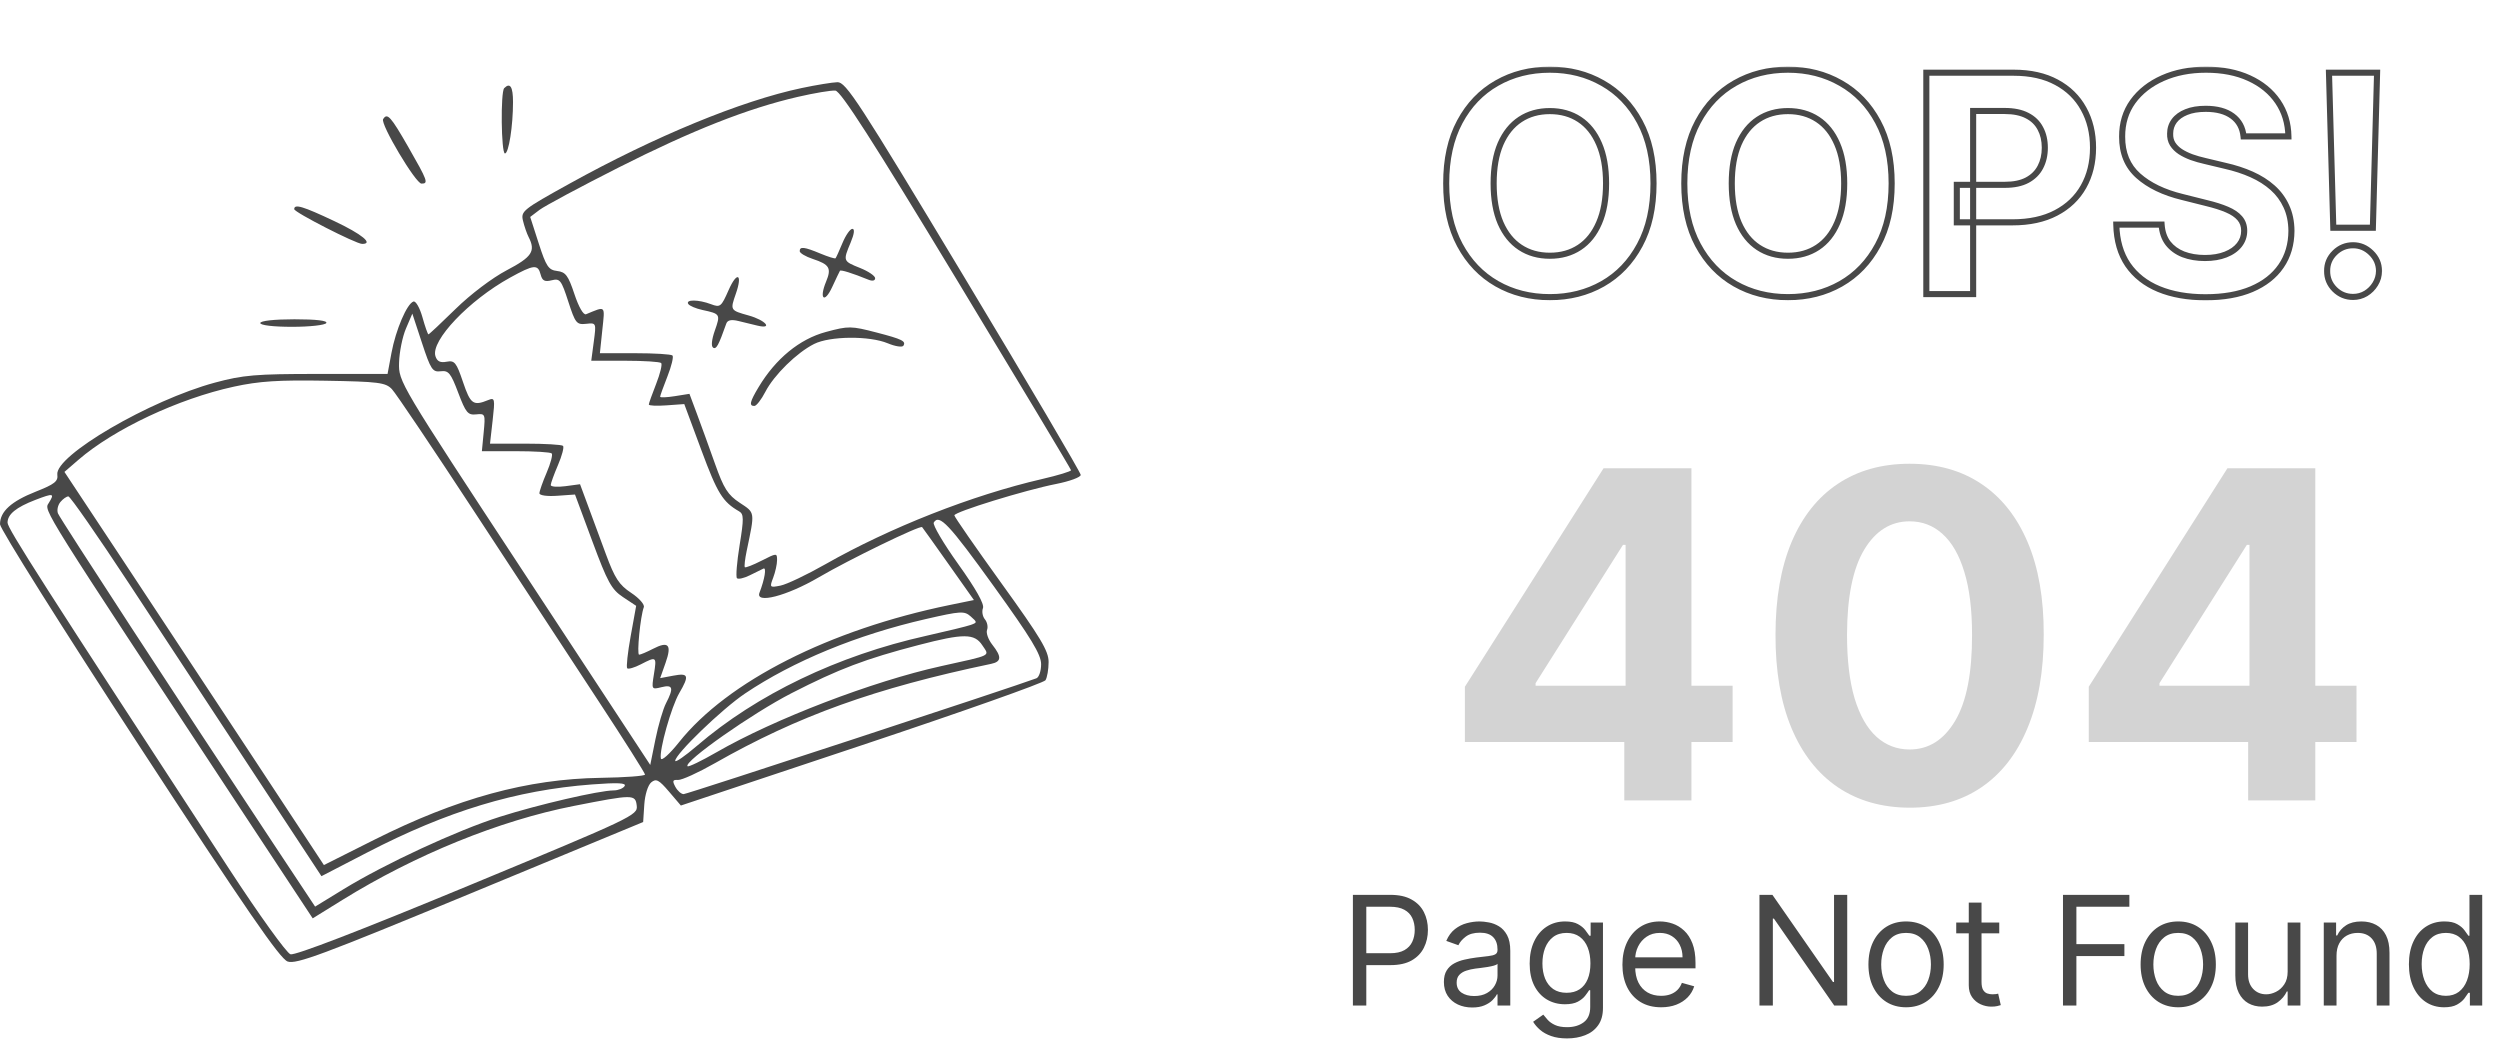 <svg width="680" height="284" viewBox="0 0 680 284" fill="none" xmlns="http://www.w3.org/2000/svg">
<path fill-rule="evenodd" clip-rule="evenodd" d="M218.031 23.952C201.585 27.426 178.238 37.045 154.907 49.957C142.219 56.979 141.633 57.445 142.253 60.039C142.61 61.534 143.299 63.534 143.786 64.483C145.754 68.326 144.715 69.9 137.816 73.52C133.889 75.581 127.978 80.052 123.924 84.027C120.042 87.832 116.719 90.946 116.537 90.946C116.356 90.946 115.621 88.853 114.905 86.295C114.188 83.737 113.089 81.81 112.463 82.013C110.695 82.583 107.649 89.703 106.476 96.004L105.415 101.709L86.31 101.711C69.608 101.712 66.108 102.008 58.484 104.064C40.725 108.854 14.855 123.962 15.593 129.112C15.85 130.912 14.845 131.705 9.747 133.72C3.038 136.374 0 139.142 0 142.599C0 143.823 16.993 170.869 37.763 202.703C66.936 247.414 76.144 260.797 78.241 261.534C80.563 262.35 87.738 259.68 127.947 243.04L174.938 223.593L175.248 218.853C175.422 216.174 176.241 213.547 177.132 212.807C178.462 211.705 179.212 212.093 181.953 215.303L185.198 219.105L234.37 202.718C261.414 193.705 283.916 185.741 284.373 185.022C284.831 184.301 285.211 182.082 285.221 180.09C285.233 177.076 283.089 173.49 272.411 158.68C265.357 148.896 259.585 140.57 259.585 140.178C259.585 139.238 278.813 133.308 287.288 131.635C290.956 130.91 293.957 129.804 293.957 129.175C293.957 128.548 279.644 104.239 262.15 75.158C233.471 27.479 230.091 22.288 227.778 22.358C226.368 22.4 221.981 23.118 218.031 23.952ZM137.146 23.977C136.127 24.994 136.318 41.744 137.348 41.744C138.371 41.744 139.54 34.286 139.54 27.762C139.54 23.586 138.764 22.359 137.146 23.977ZM217.005 26.349C203.367 29.495 188.252 35.455 168.269 45.561C157.829 50.841 148.146 56.027 146.751 57.085L144.215 59.009L146.532 66.2C148.562 72.493 149.189 73.431 151.555 73.712C153.851 73.984 154.559 74.932 156.242 79.995C157.414 83.519 158.705 85.76 159.4 85.474C164.865 83.229 164.546 82.921 163.831 89.748L163.17 96.071H172.731C177.989 96.071 182.573 96.352 182.916 96.695C183.26 97.038 182.644 99.593 181.548 102.371C180.452 105.149 179.555 107.641 179.555 107.909C179.555 108.176 181.35 108.109 183.543 107.758L187.531 107.121L189.581 112.615C190.709 115.637 192.915 121.728 194.482 126.15C196.87 132.886 197.962 134.606 201.222 136.761C205.43 139.544 205.359 139.038 203.095 149.858C202.626 152.097 202.404 154.09 202.599 154.286C202.795 154.481 204.847 153.677 207.158 152.498C211.283 150.397 211.362 150.394 211.362 152.361C211.362 153.463 210.889 155.608 210.31 157.127C209.292 159.803 209.355 159.87 212.306 159.281C213.981 158.946 219.452 156.343 224.464 153.497C242.14 143.456 264.381 134.707 283.441 130.295C287.813 129.283 291.359 128.203 291.32 127.894C291.28 127.587 277.294 104.271 260.238 76.082C237.344 38.245 228.703 24.781 227.22 24.642C226.116 24.538 221.52 25.306 217.005 26.349ZM104.209 32.41C103.407 33.705 113.072 49.944 114.644 49.944C116.604 49.944 116.338 49.205 111.068 40.006C106.269 31.632 105.332 30.593 104.209 32.41ZM80.03 56.891C80.03 57.749 96.837 66.345 98.514 66.345C101.689 66.345 98.45 63.692 90.948 60.147C82.372 56.094 80.03 55.395 80.03 56.891ZM229.157 66.088C228.28 68.203 227.431 70.075 227.268 70.249C227.106 70.422 225.252 69.846 223.147 68.968C218.745 67.13 217.518 66.987 217.518 68.315C217.518 68.835 219.128 69.792 221.095 70.44C225.631 71.935 226.217 72.938 224.696 76.605C222.748 81.303 224.214 82.678 226.326 78.133C227.373 75.877 228.337 73.863 228.465 73.657C228.68 73.313 231.791 74.285 236.243 76.088C237.314 76.521 238.039 76.353 238.039 75.671C238.039 75.043 236.192 73.79 233.935 72.888C229.281 71.027 229.272 71.005 231.383 65.957C232.361 63.62 232.531 62.245 231.844 62.245C231.243 62.245 230.035 63.975 229.157 66.088ZM138.75 75.51C127.575 81.665 117.104 92.681 118.438 96.879C118.888 98.298 119.746 98.723 121.489 98.389C123.653 97.976 124.132 98.573 125.938 103.917C127.966 109.924 128.732 110.475 132.766 108.829C134.596 108.083 134.669 108.417 133.997 114.353L133.282 120.672H142.909C148.204 120.672 152.81 120.944 153.143 121.279C153.478 121.612 152.862 123.957 151.775 126.489C150.689 129.021 149.8 131.472 149.8 131.935C149.8 132.398 151.594 132.537 153.786 132.243L157.771 131.709L159.807 137.21C160.926 140.235 163.165 146.296 164.783 150.677C167.227 157.297 168.391 159.085 171.67 161.253C173.863 162.702 175.394 164.444 175.115 165.17C174.188 167.584 173.155 178.074 173.844 178.074C174.22 178.074 175.902 177.364 177.584 176.494C181.84 174.296 182.788 175.329 181.045 180.263L179.566 184.451L183.151 183.778C187.299 183.001 187.549 183.74 184.76 188.522C182.598 192.229 179.259 204.106 179.756 206.316C179.929 207.081 182.13 205.107 184.685 201.899C197.884 185.32 225.63 171.26 258.398 164.544L264.905 163.211L258.024 153.473C254.238 148.117 250.995 143.575 250.818 143.379C250.294 142.803 230.989 152.179 222.648 157.063C214.043 162.101 205.38 164.344 206.579 161.223C208.004 157.515 208.541 154.246 207.659 154.654C207.156 154.887 205.474 155.713 203.919 156.492C202.365 157.27 200.806 157.619 200.455 157.269C200.104 156.919 200.429 152.876 201.175 148.287C202.344 141.091 202.327 139.825 201.046 139.09C196.572 136.521 195.135 134.2 190.82 122.57L186.122 109.909L181.299 110.257C178.647 110.449 176.477 110.351 176.477 110.039C176.477 109.727 177.374 107.199 178.47 104.421C179.566 101.643 180.182 99.088 179.838 98.745C179.495 98.402 175.075 98.121 170.018 98.121H160.822L161.508 92.951C162.194 87.794 162.189 87.78 159.413 88.082C156.835 88.36 156.48 87.916 154.566 82.004C152.675 76.162 152.296 75.677 150.062 76.237C148.158 76.715 147.498 76.372 147.053 74.672C146.309 71.831 145.234 71.939 138.75 75.51ZM198.188 78.891C196.175 83.474 195.901 83.692 193.381 82.735C190.016 81.458 186.429 81.418 187.201 82.666C187.523 83.187 189.282 83.933 191.109 84.325C195.925 85.356 196 85.482 194.432 89.921C193.567 92.371 193.387 94.204 193.976 94.568C194.831 95.096 195.44 93.979 197.551 88.018C197.889 87.062 198.919 86.841 200.854 87.314C202.402 87.691 204.705 88.251 205.975 88.558C210.384 89.626 208.257 87.105 203.667 85.82C198.573 84.396 198.578 84.404 200.168 79.844C202.044 74.469 200.466 73.71 198.188 78.891ZM110.418 89.369C109.463 91.603 108.621 95.775 108.545 98.641C108.408 103.832 108.531 104.039 142.638 155.958L176.868 208.066L178.28 201.087C179.056 197.248 180.353 192.829 181.163 191.267C183.318 187.105 183.038 186.134 179.913 186.917C177.226 187.591 177.201 187.547 177.873 183.349C178.642 178.547 178.571 178.494 174.278 180.712C172.562 181.599 170.909 182.078 170.606 181.776C170.303 181.474 170.727 177.528 171.547 173.006L173.037 164.785L169.45 162.407C166.335 160.342 165.242 158.353 161.132 147.269L156.4 134.51L151.561 134.851C148.793 135.046 146.722 134.753 146.722 134.166C146.722 133.604 147.611 131.071 148.697 128.539C149.784 126.007 150.399 123.662 150.065 123.329C149.731 122.994 145.321 122.722 140.264 122.722H131.071L131.565 117.581C132.044 112.604 131.978 112.449 129.512 112.712C127.262 112.952 126.69 112.261 124.64 106.834C122.613 101.465 122.006 100.721 119.866 100.984C117.647 101.255 117.163 100.525 114.784 93.296L112.154 85.308L110.418 89.369ZM70.796 87.871C70.796 88.473 74.367 88.895 79.457 88.895C84.221 88.895 88.403 88.434 88.751 87.871C89.157 87.216 86.026 86.845 80.091 86.845C74.578 86.845 70.796 87.263 70.796 87.871ZM224.638 90.295C217.48 92.223 210.994 97.541 206.341 105.296C203.95 109.279 203.692 110.421 205.185 110.421C205.737 110.421 207.083 108.692 208.176 106.577C210.546 101.99 216.716 95.933 221.439 93.557C225.747 91.389 236.488 91.296 241.487 93.382C243.516 94.23 245.424 94.521 245.728 94.03C246.49 92.799 245.383 92.254 238.469 90.455C231.476 88.635 230.827 88.627 224.638 90.295ZM63.614 105.172C48.537 108.456 31.002 116.71 21.324 125.075L17.526 128.36L32.618 151.151C40.919 163.687 56.798 187.747 67.906 204.618L88.101 235.296L101.765 228.436C124.337 217.103 143.456 211.872 163.389 211.57C170.016 211.47 175.442 211.069 175.445 210.68C175.448 210.291 169.753 201.296 162.79 190.692C155.826 180.087 140.767 157.112 129.326 139.635C117.884 122.158 107.657 106.954 106.599 105.848C104.872 104.043 103.02 103.808 88.505 103.555C75.773 103.332 70.481 103.677 63.614 105.172ZM9.639 135.966C4.377 137.988 2.052 139.888 2.052 142.168C2.052 143.755 11.516 158.544 62.395 236.464C70.472 248.835 77.947 259.229 79.008 259.566C80.23 259.953 97.879 253.154 127.218 240.993C172.23 222.336 173.493 221.736 173.194 219.161C172.829 216.027 172.287 216.029 156.037 219.223C135.865 223.189 112.982 232.487 93.142 244.781L85.054 249.792L66.312 221.365C10.783 137.134 11.924 138.954 13.258 136.819C14.924 134.155 14.572 134.072 9.639 135.966ZM16.428 136.547C15.731 137.385 15.432 138.778 15.764 139.642C16.331 141.118 49.194 191.498 74.383 229.505L85.71 246.598L93.387 241.894C104.746 234.933 124.292 225.877 135.949 222.171C146.452 218.834 162.905 215.021 166.926 214.992C168.162 214.983 169.499 214.45 169.897 213.807C170.431 212.944 168.095 212.829 160.98 213.369C140.361 214.932 121.678 220.591 99.892 231.871L87.433 238.321L69.143 210.504C59.084 195.204 43.8 171.962 35.179 158.854C26.559 145.747 19.099 135.022 18.6 135.022C18.101 135.022 17.123 135.708 16.428 136.547ZM253.984 142.13C253.619 142.719 256.625 147.824 260.663 153.474C265.446 160.168 267.782 164.324 267.368 165.402C267.018 166.314 267.254 167.686 267.891 168.453C268.528 169.22 268.793 170.516 268.479 171.332C268.165 172.149 268.806 173.958 269.903 175.351C272.501 178.651 272.421 179.975 269.589 180.569C238.025 187.181 217.083 194.714 194.432 207.599C189.918 210.168 185.416 212.215 184.427 212.148C182.958 212.05 182.824 212.391 183.693 214.014C184.279 215.107 185.295 216 185.951 216C186.88 216 276.362 186.62 281.9 184.497C282.606 184.226 283.184 182.503 283.184 180.668C283.184 178.029 280.497 173.601 270.345 159.508C258.089 142.495 255.476 139.719 253.984 142.13ZM251.89 168.366C233.116 172.67 215.78 179.807 202.641 188.641C196.391 192.843 183.659 205.119 183.659 206.943C183.659 207.492 186.315 205.662 189.559 202.877C205.867 188.878 227.882 178.307 251.89 172.949C257.533 171.689 262.995 170.355 264.026 169.984C265.843 169.332 265.843 169.26 264.026 167.662C262.297 166.141 261.35 166.197 251.89 168.366ZM249.838 175.454C235.398 179.215 228.19 181.946 215.338 188.526C204.663 193.993 185.821 207.226 187.014 208.419C187.271 208.674 190.814 206.965 194.887 204.618C210.643 195.543 237.266 185.334 255.994 181.188C270.114 178.062 269.172 178.538 267.198 175.53C265.059 172.268 262.124 172.255 249.838 175.454Z" fill="#484848"/>
<path d="M398.451 201.83V186.789L436.163 127.376H449.13V148.195H441.456L417.682 185.819V186.525H471.272V201.83H398.451ZM441.809 217.709V197.243L442.161 190.583V127.376H460.069V217.709H441.809ZM519.416 219.694C511.83 219.664 505.302 217.797 499.832 214.092C494.392 210.387 490.202 205.021 487.262 197.993C484.35 190.965 482.91 182.511 482.939 172.631C482.939 162.78 484.395 154.385 487.306 147.445C490.246 140.506 494.436 135.228 499.876 131.611C505.346 127.964 511.859 126.141 519.416 126.141C526.973 126.141 533.472 127.964 538.912 131.611C544.381 135.257 548.586 140.55 551.526 147.49C554.467 154.4 555.923 162.78 555.893 172.631C555.893 182.54 554.423 191.009 551.482 198.037C548.571 205.065 544.396 210.431 538.956 214.136C533.516 217.841 527.003 219.694 519.416 219.694ZM519.416 203.859C524.591 203.859 528.723 201.257 531.81 196.052C534.898 190.847 536.427 183.04 536.398 172.631C536.398 165.78 535.692 160.075 534.28 155.517C532.898 150.959 530.928 147.534 528.37 145.24C525.841 142.946 522.856 141.8 519.416 141.8C514.27 141.8 510.153 144.373 507.066 149.518C503.978 154.664 502.42 162.369 502.39 172.631C502.39 179.571 503.081 185.363 504.464 190.009C505.875 194.626 507.86 198.096 510.418 200.419C512.976 202.712 515.976 203.859 519.416 203.859ZM568.144 201.83V186.789L605.856 127.376H618.824V148.195H611.149L587.375 185.819V186.525H640.966V201.83H568.144ZM611.502 217.709V197.243L611.855 190.583V127.376H629.763V217.709H611.502Z" fill="#D3D3D3"/>
<mask id="path-3-outside-1_2525_7067" maskUnits="userSpaceOnUse" x="392.184" y="18" width="256" height="64" fill="black">
<rect fill="white" x="392.184" y="18" width="256" height="64"/>
<path d="M449.758 49.889C449.758 56.456 448.513 62.043 446.024 66.65C443.554 71.257 440.182 74.776 435.908 77.207C431.654 79.618 426.871 80.823 421.559 80.823C416.207 80.823 411.404 79.608 407.15 77.177C402.896 74.746 399.534 71.228 397.064 66.621C394.594 62.014 393.359 56.437 393.359 49.889C393.359 43.322 394.594 37.735 397.064 33.128C399.534 28.521 402.896 25.012 407.15 22.601C411.404 20.17 416.207 18.955 421.559 18.955C426.871 18.955 431.654 20.17 435.908 22.601C440.182 25.012 443.554 28.521 446.024 33.128C448.513 37.735 449.758 43.322 449.758 49.889ZM436.849 49.889C436.849 45.635 436.212 42.048 434.938 39.127C433.683 36.206 431.909 33.991 429.616 32.481C427.322 30.972 424.636 30.217 421.559 30.217C418.481 30.217 415.795 30.972 413.502 32.481C411.208 33.991 409.424 36.206 408.15 39.127C406.895 42.048 406.268 45.635 406.268 49.889C406.268 54.143 406.895 57.73 408.15 60.651C409.424 63.572 411.208 65.787 413.502 67.297C415.795 68.806 418.481 69.561 421.559 69.561C424.636 69.561 427.322 68.806 429.616 67.297C431.909 65.787 433.683 63.572 434.938 60.651C436.212 57.73 436.849 54.143 436.849 49.889ZM514.53 49.889C514.53 56.456 513.286 62.043 510.796 66.65C508.326 71.257 504.954 74.776 500.681 77.207C496.427 79.618 491.643 80.823 486.331 80.823C480.979 80.823 476.176 79.608 471.922 77.177C467.668 74.746 464.306 71.228 461.836 66.621C459.366 62.014 458.131 56.437 458.131 49.889C458.131 43.322 459.366 37.735 461.836 33.128C464.306 28.521 467.668 25.012 471.922 22.601C476.176 20.17 480.979 18.955 486.331 18.955C491.643 18.955 496.427 20.17 500.681 22.601C504.954 25.012 508.326 28.521 510.796 33.128C513.286 37.735 514.53 43.322 514.53 49.889ZM501.622 49.889C501.622 45.635 500.984 42.048 499.71 39.127C498.456 36.206 496.681 33.991 494.388 32.481C492.094 30.972 489.409 30.217 486.331 30.217C483.253 30.217 480.567 30.972 478.274 32.481C475.98 33.991 474.196 36.206 472.922 39.127C471.667 42.048 471.04 45.635 471.04 49.889C471.04 54.143 471.667 57.73 472.922 60.651C474.196 63.572 475.98 65.787 478.274 67.297C480.567 68.806 483.253 69.561 486.331 69.561C489.409 69.561 492.094 68.806 494.388 67.297C496.681 65.787 498.456 63.572 499.71 60.651C500.984 57.73 501.622 54.143 501.622 49.889ZM523.962 80V19.778H547.721C552.289 19.778 556.18 20.651 559.395 22.395C562.61 24.12 565.061 26.522 566.747 29.6C568.452 32.658 569.305 36.186 569.305 40.185C569.305 44.184 568.442 47.713 566.717 50.771C564.992 53.829 562.493 56.211 559.219 57.917C555.965 59.622 552.024 60.475 547.398 60.475H532.254V50.271H545.34C547.79 50.271 549.809 49.85 551.397 49.007C553.005 48.144 554.2 46.958 554.984 45.449C555.788 43.92 556.19 42.165 556.19 40.185C556.19 38.186 555.788 36.441 554.984 34.951C554.2 33.442 553.005 32.276 551.397 31.452C549.79 30.609 547.751 30.188 545.281 30.188H536.694V80H523.962ZM610.244 37.098C610.009 34.726 608.999 32.883 607.215 31.57C605.431 30.256 603.01 29.6 599.952 29.6C597.874 29.6 596.12 29.894 594.689 30.482C593.258 31.05 592.16 31.844 591.395 32.864C590.65 33.883 590.278 35.039 590.278 36.333C590.239 37.412 590.464 38.352 590.954 39.156C591.464 39.96 592.16 40.656 593.042 41.244C593.924 41.812 594.944 42.312 596.1 42.744C597.257 43.155 598.492 43.508 599.805 43.802L605.216 45.096C607.843 45.684 610.254 46.468 612.449 47.449C614.645 48.429 616.547 49.634 618.154 51.065C619.762 52.496 621.006 54.182 621.889 56.123C622.79 58.064 623.251 60.289 623.271 62.798C623.251 66.483 622.31 69.679 620.448 72.384C618.605 75.07 615.939 77.157 612.449 78.647C608.98 80.118 604.794 80.853 599.894 80.853C595.032 80.853 590.798 80.108 587.19 78.618C583.603 77.128 580.8 74.923 578.781 72.002C576.781 69.061 575.732 65.425 575.634 61.093H587.955C588.092 63.112 588.671 64.797 589.69 66.15C590.729 67.483 592.111 68.493 593.836 69.179C595.581 69.845 597.551 70.179 599.746 70.179C601.903 70.179 603.775 69.865 605.363 69.238C606.97 68.61 608.215 67.738 609.097 66.621C609.979 65.503 610.421 64.219 610.421 62.769C610.421 61.416 610.019 60.279 609.215 59.358C608.431 58.436 607.274 57.652 605.745 57.005C604.236 56.358 602.383 55.77 600.188 55.241L593.63 53.594C588.553 52.359 584.544 50.428 581.604 47.801C578.663 45.175 577.203 41.636 577.222 37.186C577.203 33.54 578.173 30.354 580.133 27.629C582.113 24.905 584.828 22.778 588.278 21.248C591.729 19.72 595.649 18.955 600.041 18.955C604.51 18.955 608.411 19.72 611.744 21.248C615.096 22.778 617.703 24.905 619.566 27.629C621.428 30.354 622.388 33.511 622.447 37.098H610.244ZM646.567 19.778L645.42 61.945H634.658L633.482 19.778H646.567ZM640.039 80.764C638.098 80.764 636.432 80.078 635.04 78.706C633.648 77.314 632.962 75.648 632.982 73.707C632.962 71.786 633.648 70.139 635.04 68.767C636.432 67.395 638.098 66.709 640.039 66.709C641.901 66.709 643.538 67.395 644.95 68.767C646.361 70.139 647.076 71.786 647.096 73.707C647.076 75.001 646.733 76.187 646.067 77.265C645.42 78.324 644.567 79.177 643.509 79.824C642.45 80.451 641.293 80.764 640.039 80.764Z"/>
</mask>
<path d="M446.024 66.65L445.295 66.256L445.294 66.259L446.024 66.65ZM435.908 77.207L436.317 77.927L436.318 77.926L435.908 77.207ZM407.15 77.177L407.561 76.458L407.15 77.177ZM397.064 66.621L396.334 67.012L397.064 66.621ZM397.064 33.128L397.794 33.52H397.794L397.064 33.128ZM407.15 22.601L407.558 23.322L407.561 23.32L407.15 22.601ZM435.908 22.601L435.498 23.32L435.501 23.322L435.908 22.601ZM446.024 33.128L445.294 33.52L445.295 33.522L446.024 33.128ZM434.938 39.127L434.177 39.454L434.179 39.458L434.938 39.127ZM429.616 32.481L429.16 33.173V33.173L429.616 32.481ZM413.502 32.481L413.957 33.173V33.173L413.502 32.481ZM408.15 39.127L407.391 38.796L407.389 38.8L408.15 39.127ZM408.15 60.651L407.389 60.978L407.391 60.983L408.15 60.651ZM413.502 67.297L413.957 66.605L413.502 67.297ZM429.616 67.297L429.16 66.605L429.616 67.297ZM434.938 60.651L434.179 60.32L434.177 60.325L434.938 60.651ZM448.93 49.889C448.93 56.353 447.705 61.797 445.295 66.256L446.752 67.044C449.322 62.289 450.586 56.559 450.586 49.889H448.93ZM445.294 66.259C442.893 70.737 439.628 74.138 435.499 76.487L436.318 77.926C440.736 75.413 444.215 71.777 446.754 67.041L445.294 66.259ZM435.5 76.486C431.381 78.821 426.741 79.995 421.559 79.995V81.651C427.002 81.651 431.928 80.415 436.317 77.927L435.5 76.486ZM421.559 79.995C416.337 79.995 411.678 78.811 407.561 76.458L406.739 77.896C411.13 80.405 416.076 81.651 421.559 81.651V79.995ZM407.561 76.458C403.451 74.11 400.196 70.709 397.794 66.229L396.334 67.012C398.873 71.746 402.341 75.383 406.739 77.896L407.561 76.458ZM397.794 66.229C395.403 61.77 394.187 56.334 394.187 49.889H392.531C392.531 56.539 393.786 62.258 396.334 67.012L397.794 66.229ZM394.187 49.889C394.187 43.424 395.403 37.979 397.794 33.52L396.334 32.737C393.785 37.491 392.531 43.22 392.531 49.889H394.187ZM397.794 33.52C400.195 29.041 403.45 25.65 407.558 23.322L406.742 21.881C402.342 24.375 398.873 28.002 396.334 32.737L397.794 33.52ZM407.561 23.32C411.678 20.967 416.337 19.783 421.559 19.783V18.127C416.076 18.127 411.13 19.373 406.739 21.882L407.561 23.32ZM421.559 19.783C426.74 19.783 431.379 20.967 435.498 23.32L436.319 21.882C431.93 19.374 427.003 18.127 421.559 18.127V19.783ZM435.501 23.322C439.629 25.651 442.893 29.042 445.294 33.52L446.754 32.737C444.214 28.001 440.735 24.373 436.315 21.88L435.501 23.322ZM445.295 33.522C447.705 37.981 448.93 43.425 448.93 49.889H450.586C450.586 43.219 449.322 37.489 446.752 32.734L445.295 33.522ZM437.677 49.889C437.677 45.557 437.029 41.85 435.697 38.796L434.179 39.458C435.395 42.246 436.021 45.713 436.021 49.889H437.677ZM435.699 38.8C434.391 35.754 432.52 33.402 430.071 31.79L429.16 33.173C431.298 34.58 432.976 36.658 434.177 39.454L435.699 38.8ZM430.071 31.79C427.626 30.181 424.778 29.389 421.559 29.389V31.045C424.495 31.045 427.018 31.763 429.16 33.173L430.071 31.79ZM421.559 29.389C418.339 29.389 415.491 30.181 413.046 31.79L413.957 33.173C416.099 31.763 418.622 31.045 421.559 31.045V29.389ZM413.046 31.79C410.598 33.401 408.719 35.752 407.391 38.796L408.909 39.458C410.129 36.66 411.818 34.581 413.957 33.173L413.046 31.79ZM407.389 38.8C406.078 41.853 405.44 45.559 405.44 49.889H407.096C407.096 45.712 407.713 42.243 408.911 39.454L407.389 38.8ZM405.44 49.889C405.44 54.219 406.078 57.925 407.389 60.978L408.911 60.325C407.713 57.535 407.096 54.067 407.096 49.889H405.44ZM407.391 60.983C408.719 64.026 410.598 66.377 413.046 67.989L413.957 66.605C411.818 65.198 410.129 63.118 408.909 60.32L407.391 60.983ZM413.046 67.989C415.491 69.598 418.339 70.389 421.559 70.389V68.733C418.622 68.733 416.099 68.015 413.957 66.605L413.046 67.989ZM421.559 70.389C424.778 70.389 427.626 69.598 430.071 67.989L429.16 66.605C427.018 68.015 424.495 68.733 421.559 68.733V70.389ZM430.071 67.989C432.52 66.377 434.391 64.024 435.699 60.978L434.177 60.325C432.976 63.121 431.298 65.198 429.16 66.605L430.071 67.989ZM435.697 60.983C437.029 57.928 437.677 54.221 437.677 49.889H436.021C436.021 54.065 435.395 57.532 434.179 60.32L435.697 60.983ZM510.796 66.65L510.067 66.256L510.066 66.259L510.796 66.65ZM500.681 77.207L501.089 77.927L501.09 77.926L500.681 77.207ZM471.922 77.177L472.333 76.458L471.922 77.177ZM461.836 66.621L461.107 67.012L461.836 66.621ZM461.836 33.128L462.566 33.52L461.836 33.128ZM471.922 22.601L472.331 23.322L472.333 23.32L471.922 22.601ZM500.681 22.601L500.27 23.32L500.274 23.322L500.681 22.601ZM510.796 33.128L510.066 33.52L510.067 33.522L510.796 33.128ZM499.71 39.127L498.949 39.454L498.951 39.458L499.71 39.127ZM494.388 32.481L493.933 33.173V33.173L494.388 32.481ZM478.274 32.481L478.729 33.173V33.173L478.274 32.481ZM472.922 39.127L472.163 38.796L472.161 38.8L472.922 39.127ZM472.922 60.651L472.161 60.978L472.163 60.983L472.922 60.651ZM478.274 67.297L478.729 66.605L478.274 67.297ZM494.388 67.297L493.933 66.605L494.388 67.297ZM499.71 60.651L498.951 60.32L498.949 60.325L499.71 60.651ZM513.702 49.889C513.702 56.353 512.477 61.797 510.067 66.256L511.524 67.044C514.094 62.289 515.358 56.559 515.358 49.889H513.702ZM510.066 66.259C507.665 70.737 504.4 74.138 500.271 76.487L501.09 77.926C505.508 75.413 508.987 71.777 511.526 67.041L510.066 66.259ZM500.272 76.486C496.153 78.821 491.513 79.995 486.331 79.995V81.651C491.774 81.651 496.7 80.415 501.089 77.927L500.272 76.486ZM486.331 79.995C481.11 79.995 476.451 78.811 472.333 76.458L471.511 77.896C475.902 80.405 480.849 81.651 486.331 81.651V79.995ZM472.333 76.458C468.223 74.11 464.968 70.709 462.566 66.229L461.107 67.012C463.645 71.746 467.113 75.383 471.511 77.896L472.333 76.458ZM462.566 66.229C460.175 61.77 458.959 56.334 458.959 49.889H457.303C457.303 56.539 458.558 62.258 461.107 67.012L462.566 66.229ZM458.959 49.889C458.959 43.424 460.175 37.979 462.566 33.52L461.107 32.737C458.558 37.491 457.303 43.22 457.303 49.889H458.959ZM462.566 33.52C464.968 29.041 468.222 25.65 472.331 23.322L471.514 21.881C467.114 24.375 463.645 28.002 461.107 32.737L462.566 33.52ZM472.333 23.32C476.451 20.967 481.11 19.783 486.331 19.783V18.127C480.849 18.127 475.902 19.373 471.511 21.882L472.333 23.32ZM486.331 19.783C491.512 19.783 496.151 20.967 500.27 23.32L501.091 21.882C496.702 19.374 491.775 18.127 486.331 18.127V19.783ZM500.274 23.322C504.401 25.651 507.665 29.042 510.066 33.52L511.526 32.737C508.987 28.001 505.507 24.373 501.087 21.88L500.274 23.322ZM510.067 33.522C512.477 37.981 513.702 43.425 513.702 49.889H515.358C515.358 43.219 514.094 37.489 511.524 32.734L510.067 33.522ZM502.45 49.889C502.45 45.557 501.801 41.85 500.469 38.796L498.951 39.458C500.167 42.246 500.793 45.713 500.793 49.889H502.45ZM500.471 38.8C499.163 35.754 497.292 33.402 494.843 31.79L493.933 33.173C496.07 34.58 497.748 36.658 498.949 39.454L500.471 38.8ZM494.843 31.79C492.398 30.181 489.55 29.389 486.331 29.389V31.045C489.267 31.045 491.79 31.763 493.933 33.173L494.843 31.79ZM486.331 29.389C483.112 29.389 480.263 30.181 477.819 31.79L478.729 33.173C480.872 31.763 483.395 31.045 486.331 31.045V29.389ZM477.819 31.79C475.371 33.401 473.491 35.752 472.163 38.796L473.681 39.458C474.902 36.66 476.59 34.581 478.729 33.173L477.819 31.79ZM472.161 38.8C470.85 41.853 470.212 45.559 470.212 49.889H471.868C471.868 45.712 472.485 42.243 473.683 39.454L472.161 38.8ZM470.212 49.889C470.212 54.219 470.85 57.925 472.161 60.978L473.683 60.325C472.485 57.535 471.868 54.067 471.868 49.889H470.212ZM472.163 60.983C473.491 64.026 475.371 66.377 477.819 67.989L478.729 66.605C476.59 65.198 474.902 63.118 473.681 60.32L472.163 60.983ZM477.819 67.989C480.263 69.598 483.112 70.389 486.331 70.389V68.733C483.395 68.733 480.872 68.015 478.729 66.605L477.819 67.989ZM486.331 70.389C489.55 70.389 492.398 69.598 494.843 67.989L493.933 66.605C491.79 68.015 489.267 68.733 486.331 68.733V70.389ZM494.843 67.989C497.292 66.377 499.163 64.024 500.471 60.978L498.949 60.325C497.748 63.121 496.07 65.198 493.933 66.605L494.843 67.989ZM500.469 60.983C501.801 57.928 502.45 54.221 502.45 49.889H500.793C500.793 54.065 500.167 57.532 498.951 60.32L500.469 60.983ZM523.962 80H523.134V80.828H523.962V80ZM523.962 19.778V18.95H523.134V19.778H523.962ZM559.395 22.395L559 23.123L559.004 23.125L559.395 22.395ZM566.747 29.6L566.02 29.997L566.023 30.003L566.747 29.6ZM559.219 57.917L558.836 57.182L558.834 57.183L559.219 57.917ZM532.254 60.475H531.426V61.303H532.254V60.475ZM532.254 50.271V49.443H531.426V50.271H532.254ZM551.397 49.007L551.785 49.738L551.789 49.737L551.397 49.007ZM554.984 45.449L554.252 45.064L554.25 45.067L554.984 45.449ZM554.984 34.951L554.25 35.333L554.256 35.344L554.984 34.951ZM551.397 31.452L551.012 32.185L551.02 32.189L551.397 31.452ZM536.694 30.188V29.36H535.866V30.188H536.694ZM536.694 80V80.828H537.523V80H536.694ZM524.79 80V19.778H523.134V80H524.79ZM523.962 20.606H547.721V18.95H523.962V20.606ZM547.721 20.606C552.185 20.606 555.933 21.459 559 23.123L559.79 21.668C556.427 19.843 552.393 18.95 547.721 18.95V20.606ZM559.004 23.125C562.083 24.777 564.415 27.066 566.02 29.997L567.473 29.202C565.707 25.978 563.137 23.463 559.787 21.666L559.004 23.125ZM566.023 30.003C567.651 32.921 568.477 36.307 568.477 40.185H570.133C570.133 36.066 569.253 32.394 567.47 29.196L566.023 30.003ZM568.477 40.185C568.477 44.062 567.642 47.447 565.996 50.364L567.438 51.178C569.243 47.979 570.133 44.307 570.133 40.185H568.477ZM565.996 50.364C564.354 53.276 561.975 55.547 558.836 57.182L559.601 58.651C563.01 56.876 565.63 54.383 567.438 51.178L565.996 50.364ZM558.834 57.183C555.726 58.813 551.924 59.647 547.398 59.647V61.303C552.124 61.303 556.204 60.432 559.603 58.65L558.834 57.183ZM547.398 59.647H532.254V61.303H547.398V59.647ZM533.082 60.475V50.271H531.426V60.475H533.082ZM532.254 51.099H545.34V49.443H532.254V51.099ZM545.34 51.099C547.879 51.099 550.042 50.664 551.785 49.738L551.009 48.276C549.576 49.036 547.701 49.443 545.34 49.443V51.099ZM551.789 49.737C553.532 48.801 554.853 47.499 555.719 45.831L554.25 45.067C553.548 46.418 552.477 47.488 551.006 48.277L551.789 49.737ZM555.717 45.834C556.592 44.17 557.018 42.28 557.018 40.185H555.362C555.362 42.051 554.984 43.67 554.252 45.064L555.717 45.834ZM557.018 40.185C557.018 38.074 556.593 36.189 555.713 34.558L554.256 35.344C554.983 36.693 555.362 38.298 555.362 40.185H557.018ZM555.719 34.57C554.851 32.898 553.525 31.612 551.775 30.715L551.02 32.189C552.484 32.939 553.55 33.986 554.25 35.333L555.719 34.57ZM551.782 30.719C550.021 29.795 547.839 29.36 545.281 29.36V31.016C547.663 31.016 549.559 31.423 551.013 32.185L551.782 30.719ZM545.281 29.36H536.694V31.016H545.281V29.36ZM535.866 30.188V80H537.523V30.188H535.866ZM536.694 79.172H523.962V80.828H536.694V79.172ZM610.244 37.098L609.42 37.18L609.494 37.926H610.244V37.098ZM594.689 30.482L594.995 31.251L595.004 31.248L594.689 30.482ZM591.395 32.864L590.733 32.367L590.727 32.375L591.395 32.864ZM590.278 36.333L591.106 36.364L591.106 36.348V36.333H590.278ZM590.954 39.156L590.247 39.587L590.251 39.594L590.255 39.6L590.954 39.156ZM593.042 41.244L592.583 41.933L592.594 41.94L593.042 41.244ZM596.1 42.744L595.811 43.52L595.823 43.524L596.1 42.744ZM599.805 43.802L599.998 42.997L599.986 42.994L599.805 43.802ZM605.216 45.096L605.023 45.901L605.035 45.904L605.216 45.096ZM612.449 47.449L612.112 48.205L612.449 47.449ZM618.154 51.065L618.705 50.447L618.154 51.065ZM621.889 56.123L621.135 56.466L621.138 56.472L621.889 56.123ZM623.271 62.798L624.099 62.802L624.099 62.791L623.271 62.798ZM620.448 72.384L619.766 71.915L619.765 71.916L620.448 72.384ZM612.449 78.647L612.773 79.41L612.775 79.409L612.449 78.647ZM587.19 78.618L586.873 79.383L586.874 79.383L587.19 78.618ZM578.781 72.002L578.096 72.467L578.099 72.473L578.781 72.002ZM575.634 61.093V60.264H574.787L574.806 61.111L575.634 61.093ZM587.955 61.093L588.781 61.036L588.729 60.264H587.955V61.093ZM589.69 66.15L589.029 66.649L589.037 66.659L589.69 66.15ZM593.836 69.179L593.53 69.948L593.541 69.952L593.836 69.179ZM605.363 69.238L605.062 68.466L605.059 68.468L605.363 69.238ZM609.097 66.621L609.747 67.134H609.747L609.097 66.621ZM609.215 59.358L608.584 59.894L608.591 59.902L609.215 59.358ZM605.745 57.005L605.419 57.766L605.422 57.768L605.745 57.005ZM600.188 55.241L599.986 56.044L599.993 56.046L600.188 55.241ZM593.63 53.594L593.832 52.791L593.826 52.79L593.63 53.594ZM581.604 47.801L581.052 48.419L581.604 47.801ZM577.222 37.186L578.05 37.19L578.05 37.182L577.222 37.186ZM580.133 27.629L579.463 27.143L579.461 27.146L580.133 27.629ZM611.744 21.248L611.398 22.001L611.4 22.002L611.744 21.248ZM619.566 27.629L618.882 28.097V28.097L619.566 27.629ZM622.447 37.098V37.926H623.289L623.275 37.084L622.447 37.098ZM611.068 37.016C610.812 34.431 609.695 32.367 607.706 30.903L606.724 32.236C608.304 33.4 609.206 35.021 609.42 37.18L611.068 37.016ZM607.706 30.903C605.735 29.451 603.121 28.771 599.952 28.771V30.428C602.9 30.428 605.128 31.061 606.724 32.236L607.706 30.903ZM599.952 28.771C597.801 28.771 595.933 29.075 594.374 29.716L595.004 31.248C596.307 30.712 597.947 30.428 599.952 30.428V28.771ZM594.383 29.712C592.84 30.325 591.606 31.202 590.733 32.367L592.058 33.36C592.713 32.486 593.676 31.775 594.995 31.251L594.383 29.712ZM590.727 32.375C589.876 33.54 589.45 34.869 589.45 36.333H591.106C591.106 35.211 591.425 34.226 592.064 33.352L590.727 32.375ZM589.451 36.303C589.406 37.519 589.661 38.626 590.247 39.587L591.661 38.725C591.268 38.08 591.071 37.304 591.106 36.364L589.451 36.303ZM590.255 39.6C590.833 40.512 591.615 41.288 592.583 41.933L593.501 40.555C592.705 40.024 592.095 39.408 591.654 38.713L590.255 39.6ZM592.594 41.94C593.534 42.546 594.608 43.071 595.811 43.52L596.39 41.968C595.279 41.554 594.315 41.079 593.491 40.548L592.594 41.94ZM595.823 43.524C597.014 43.948 598.281 44.31 599.624 44.61L599.986 42.994C598.702 42.707 597.5 42.363 596.378 41.964L595.823 43.524ZM599.613 44.608L605.023 45.901L605.408 44.291L599.998 42.997L599.613 44.608ZM605.035 45.904C607.614 46.482 609.972 47.249 612.112 48.205L612.787 46.692C610.536 45.687 608.071 44.887 605.397 44.288L605.035 45.904ZM612.112 48.205C614.239 49.154 616.066 50.316 617.604 51.684L618.705 50.447C617.027 48.953 615.051 47.703 612.787 46.692L612.112 48.205ZM617.604 51.684C619.126 53.039 620.301 54.631 621.135 56.466L622.642 55.78C621.712 53.733 620.398 51.954 618.705 50.447L617.604 51.684ZM621.138 56.472C621.982 58.288 622.424 60.393 622.443 62.804L624.099 62.791C624.078 60.184 623.599 57.839 622.639 55.774L621.138 56.472ZM622.443 62.794C622.424 66.334 621.522 69.362 619.766 71.915L621.13 72.854C623.098 69.995 624.078 66.633 624.099 62.802L622.443 62.794ZM619.765 71.916C618.025 74.451 615.493 76.447 612.124 77.886L612.775 79.409C616.384 77.868 619.185 75.688 621.13 72.853L619.765 71.916ZM612.126 77.885C608.785 79.301 604.715 80.025 599.893 80.025V81.681C604.874 81.681 609.175 80.934 612.773 79.41L612.126 77.885ZM599.893 80.025C595.115 80.025 590.992 79.292 587.507 77.853L586.874 79.383C590.603 80.923 594.949 81.681 599.893 81.681V80.025ZM587.508 77.853C584.053 76.418 581.382 74.309 579.462 71.531L578.099 72.473C580.218 75.537 583.153 77.838 586.873 79.383L587.508 77.853ZM579.465 71.536C577.574 68.754 576.557 65.282 576.462 61.074L574.806 61.111C574.907 65.568 575.989 69.368 578.096 72.467L579.465 71.536ZM575.634 61.92H587.955V60.264H575.634V61.92ZM587.129 61.149C587.275 63.296 587.895 65.144 589.029 66.648L590.351 65.652C589.446 64.451 588.91 62.927 588.781 61.036L587.129 61.149ZM589.037 66.659C590.175 68.12 591.682 69.213 593.53 69.948L594.142 68.409C592.54 67.772 591.283 66.847 590.343 65.641L589.037 66.659ZM593.541 69.952C595.395 70.661 597.467 71.007 599.746 71.007V69.351C597.635 69.351 595.767 69.03 594.132 68.405L593.541 69.952ZM599.746 71.007C601.981 71.007 603.961 70.682 605.667 70.008L605.059 68.468C603.589 69.048 601.825 69.351 599.746 69.351V71.007ZM605.664 70.009C607.379 69.34 608.756 68.389 609.747 67.134L608.447 66.108C607.674 67.087 606.561 67.881 605.062 68.466L605.664 70.009ZM609.747 67.134C610.747 65.867 611.249 64.402 611.249 62.769H609.592C609.592 64.037 609.212 65.139 608.447 66.108L609.747 67.134ZM611.249 62.769C611.249 61.239 610.789 59.902 609.839 58.813L608.591 59.902C609.249 60.656 609.592 61.593 609.592 62.769H611.249ZM609.846 58.821C608.953 57.772 607.674 56.922 606.068 56.243L605.422 57.768C606.875 58.382 607.909 59.101 608.584 59.894L609.846 58.821ZM606.071 56.244C604.507 55.574 602.607 54.972 600.382 54.436L599.993 56.046C602.159 56.568 603.965 57.143 605.419 57.766L606.071 56.244ZM600.389 54.438L593.832 52.791L593.429 54.397L599.986 56.044L600.389 54.438ZM593.826 52.79C588.839 51.577 584.967 49.695 582.155 47.184L581.052 48.419C584.121 51.161 588.266 53.142 593.434 54.399L593.826 52.79ZM582.155 47.184C579.415 44.736 578.031 41.437 578.05 37.19L576.394 37.182C576.374 41.836 577.911 45.613 581.052 48.419L582.155 47.184ZM578.05 37.182C578.031 33.694 578.956 30.683 580.805 28.113L579.461 27.146C577.39 30.025 576.374 33.385 576.394 37.191L578.05 37.182ZM580.803 28.116C582.687 25.523 585.281 23.483 588.614 22.006L587.943 20.491C584.376 22.072 581.539 24.286 579.463 27.143L580.803 28.116ZM588.614 22.006C591.943 20.53 595.746 19.783 600.041 19.783V18.127C595.553 18.127 591.515 18.909 587.943 20.491L588.614 22.006ZM600.041 19.783C604.416 19.783 608.195 20.531 611.398 22.001L612.089 20.496C608.627 18.907 604.604 18.127 600.041 18.127V19.783ZM611.4 22.002C614.631 23.476 617.114 25.511 618.882 28.097L620.249 27.162C618.292 24.299 615.56 22.079 612.087 20.495L611.4 22.002ZM618.882 28.097C620.645 30.676 621.563 33.671 621.619 37.111L623.275 37.084C623.214 33.349 622.211 30.033 620.249 27.162L618.882 28.097ZM622.447 36.27H610.244V37.926H622.447V36.27ZM646.567 19.778L647.395 19.801L647.418 18.95H646.567V19.778ZM645.42 61.945V62.773H646.226L646.248 61.968L645.42 61.945ZM634.658 61.945L633.83 61.968L633.852 62.773H634.658V61.945ZM633.482 19.778V18.95H632.63L632.654 19.801L633.482 19.778ZM635.04 78.706L634.454 79.292L634.459 79.296L635.04 78.706ZM632.982 73.707L633.81 73.716L633.81 73.707L633.81 73.699L632.982 73.707ZM635.04 68.767L635.621 69.357L635.04 68.767ZM644.95 68.767L644.372 69.361L644.95 68.767ZM647.096 73.707L647.924 73.72L647.924 73.709L647.924 73.699L647.096 73.707ZM646.067 77.265L645.363 76.83L645.36 76.834L646.067 77.265ZM643.509 79.824L643.931 80.536L643.94 80.53L643.509 79.824ZM645.739 19.756L644.592 61.923L646.248 61.968L647.395 19.801L645.739 19.756ZM645.42 61.117H634.658V62.773H645.42V61.117ZM635.485 61.922L634.309 19.755L632.654 19.801L633.83 61.968L635.485 61.922ZM633.482 20.606H646.567V18.95H633.482V20.606ZM640.039 79.936C638.317 79.936 636.859 79.337 635.621 78.117L634.459 79.296C636.004 80.82 637.879 81.593 640.039 81.593V79.936ZM635.626 78.121C634.388 76.884 633.792 75.43 633.81 73.716L632.154 73.699C632.132 75.866 632.908 77.745 634.454 79.292L635.626 78.121ZM633.81 73.699C633.792 72.007 634.386 70.575 635.621 69.357L634.459 68.178C632.91 69.704 632.132 71.566 632.154 73.716L633.81 73.699ZM635.621 69.357C636.859 68.136 638.317 67.537 640.039 67.537V65.881C637.879 65.881 636.004 66.654 634.459 68.178L635.621 69.357ZM640.039 67.537C641.672 67.537 643.106 68.129 644.372 69.361L645.527 68.174C643.97 66.66 642.13 65.881 640.039 65.881V67.537ZM644.372 69.361C645.63 70.584 646.251 72.021 646.268 73.716L647.924 73.699C647.902 71.551 647.092 69.695 645.527 68.174L644.372 69.361ZM646.268 73.695C646.251 74.842 645.949 75.882 645.363 76.83L646.771 77.701C647.518 76.493 647.902 75.16 647.924 73.72L646.268 73.695ZM645.36 76.834C644.782 77.78 644.023 78.539 643.077 79.117L643.94 80.53C645.111 79.815 646.058 78.868 646.773 77.697L645.36 76.834ZM643.087 79.111C642.158 79.661 641.148 79.936 640.039 79.936V81.593C641.439 81.593 642.742 81.24 643.931 80.536L643.087 79.111Z" fill="#484848" mask="url(#path-3-outside-1_2525_7067)"/>
<path d="M367.988 273.51V243.399H378.162C380.524 243.399 382.455 243.825 383.955 244.678C385.464 245.521 386.582 246.663 387.307 248.104C388.033 249.545 388.395 251.152 388.395 252.926C388.395 254.7 388.033 256.313 387.307 257.763C386.592 259.214 385.484 260.371 383.984 261.233C382.485 262.086 380.564 262.512 378.221 262.512H370.929V259.278H378.103C379.721 259.278 381.019 258.998 382 258.44C382.98 257.881 383.69 257.126 384.131 256.175C384.582 255.215 384.808 254.132 384.808 252.926C384.808 251.721 384.582 250.642 384.131 249.692C383.69 248.741 382.975 247.996 381.985 247.457C380.995 246.908 379.681 246.633 378.045 246.633H371.634V273.51H367.988ZM400.444 274.039C399.013 274.039 397.714 273.77 396.548 273.23C395.381 272.682 394.455 271.892 393.769 270.863C393.083 269.824 392.74 268.57 392.74 267.099C392.74 265.806 392.995 264.757 393.504 263.953C394.014 263.14 394.695 262.502 395.548 262.042C396.401 261.581 397.342 261.238 398.371 261.013C399.41 260.777 400.454 260.591 401.503 260.454C402.875 260.277 403.987 260.145 404.84 260.057C405.703 259.959 406.33 259.797 406.722 259.572C407.124 259.346 407.325 258.954 407.325 258.396V258.278C407.325 256.827 406.928 255.7 406.134 254.896C405.35 254.093 404.159 253.691 402.561 253.691C400.905 253.691 399.606 254.053 398.665 254.779C397.724 255.504 397.062 256.278 396.68 257.102L393.387 255.925C393.975 254.553 394.759 253.485 395.739 252.72C396.729 251.946 397.807 251.407 398.974 251.103C400.15 250.789 401.307 250.633 402.444 250.633C403.169 250.633 404.002 250.721 404.943 250.897C405.894 251.064 406.81 251.412 407.692 251.941C408.584 252.47 409.324 253.269 409.912 254.338C410.501 255.406 410.795 256.837 410.795 258.631V273.51H407.325V270.452H407.148C406.913 270.942 406.521 271.466 405.972 272.025C405.423 272.584 404.693 273.059 403.781 273.451C402.87 273.843 401.757 274.039 400.444 274.039ZM400.973 270.922C402.345 270.922 403.502 270.653 404.443 270.113C405.394 269.574 406.109 268.878 406.59 268.026C407.08 267.173 407.325 266.276 407.325 265.335V262.159C407.178 262.336 406.854 262.498 406.354 262.645C405.864 262.782 405.296 262.904 404.649 263.012C404.012 263.11 403.389 263.198 402.782 263.277C402.184 263.345 401.699 263.404 401.326 263.453C400.424 263.571 399.581 263.762 398.797 264.027C398.023 264.281 397.396 264.669 396.915 265.188C396.445 265.698 396.21 266.394 396.21 267.276C396.21 268.481 396.656 269.393 397.548 270.011C398.449 270.618 399.591 270.922 400.973 270.922ZM426.243 282.449C424.567 282.449 423.126 282.233 421.921 281.802C420.715 281.381 419.71 280.822 418.907 280.126C418.113 279.44 417.481 278.705 417.01 277.921L419.774 275.98C420.088 276.391 420.485 276.862 420.965 277.391C421.445 277.93 422.102 278.396 422.935 278.788C423.778 279.19 424.881 279.391 426.243 279.391C428.066 279.391 429.571 278.95 430.757 278.068C431.943 277.185 432.536 275.803 432.536 273.921V269.334H432.242C431.987 269.746 431.624 270.256 431.154 270.863C430.693 271.461 430.027 271.995 429.154 272.466C428.292 272.927 427.125 273.157 425.655 273.157C423.832 273.157 422.195 272.726 420.745 271.863C419.304 271.001 418.162 269.746 417.319 268.099C416.486 266.453 416.069 264.453 416.069 262.101C416.069 259.787 416.476 257.773 417.289 256.058C418.103 254.333 419.235 253 420.686 252.059C422.136 251.108 423.812 250.633 425.714 250.633C427.184 250.633 428.351 250.878 429.213 251.368C430.086 251.848 430.752 252.397 431.213 253.014C431.683 253.622 432.046 254.122 432.301 254.514H432.654V250.927H436.006V274.157C436.006 276.097 435.565 277.675 434.683 278.891C433.81 280.116 432.634 281.013 431.154 281.581C429.684 282.16 428.047 282.449 426.243 282.449ZM426.126 270.04C427.518 270.04 428.694 269.721 429.654 269.084C430.615 268.447 431.345 267.531 431.845 266.335C432.345 265.139 432.595 263.708 432.595 262.042C432.595 260.415 432.35 258.979 431.86 257.734C431.37 256.489 430.644 255.514 429.684 254.808C428.723 254.102 427.537 253.75 426.126 253.75C424.655 253.75 423.43 254.122 422.45 254.867C421.48 255.612 420.749 256.612 420.259 257.866C419.779 259.121 419.539 260.513 419.539 262.042C419.539 263.61 419.784 264.997 420.274 266.203C420.774 267.398 421.509 268.339 422.479 269.025C423.46 269.702 424.675 270.04 426.126 270.04ZM451.826 273.98C449.65 273.98 447.773 273.5 446.195 272.539C444.626 271.569 443.416 270.216 442.563 268.481C441.72 266.737 441.299 264.708 441.299 262.395C441.299 260.081 441.72 258.043 442.563 256.278C443.416 254.504 444.602 253.122 446.121 252.132C447.65 251.132 449.434 250.633 451.473 250.633C452.649 250.633 453.811 250.829 454.957 251.221C456.104 251.613 457.148 252.25 458.089 253.132C459.03 254.004 459.78 255.161 460.339 256.602C460.897 258.043 461.177 259.817 461.177 261.924V263.394H443.769V260.395H457.648C457.648 259.121 457.393 257.984 456.883 256.984C456.384 255.984 455.668 255.195 454.737 254.617C453.816 254.039 452.728 253.75 451.473 253.75C450.091 253.75 448.895 254.093 447.885 254.779C446.886 255.455 446.116 256.337 445.577 257.425C445.038 258.513 444.769 259.68 444.769 260.924V262.924C444.769 264.629 445.063 266.075 445.651 267.261C446.249 268.437 447.077 269.334 448.135 269.952C449.194 270.559 450.424 270.863 451.826 270.863C452.737 270.863 453.561 270.736 454.296 270.481C455.041 270.216 455.683 269.824 456.222 269.305C456.761 268.776 457.178 268.119 457.472 267.335L460.824 268.276C460.471 269.413 459.878 270.412 459.045 271.275C458.212 272.128 457.182 272.794 455.957 273.275C454.732 273.745 453.355 273.98 451.826 273.98ZM502.447 243.399V273.51H498.918L482.51 249.868H482.216V273.51H478.57V243.399H482.098L498.565 267.099H498.859V243.399H502.447ZM518.447 273.98C516.408 273.98 514.619 273.495 513.08 272.525C511.551 271.554 510.355 270.197 509.493 268.452C508.64 266.707 508.214 264.669 508.214 262.336C508.214 259.983 508.64 257.93 509.493 256.175C510.355 254.421 511.551 253.058 513.08 252.088C514.619 251.118 516.408 250.633 518.447 250.633C520.486 250.633 522.269 251.118 523.799 252.088C525.337 253.058 526.533 254.421 527.386 256.175C528.249 257.93 528.68 259.983 528.68 262.336C528.68 264.669 528.249 266.707 527.386 268.452C526.533 270.197 525.337 271.554 523.799 272.525C522.269 273.495 520.486 273.98 518.447 273.98ZM518.447 270.863C519.995 270.863 521.27 270.466 522.269 269.672C523.269 268.878 524.009 267.835 524.49 266.541C524.97 265.247 525.21 263.845 525.21 262.336C525.21 260.826 524.97 259.42 524.49 258.116C524.009 256.813 523.269 255.759 522.269 254.955C521.27 254.151 519.995 253.75 518.447 253.75C516.898 253.75 515.624 254.151 514.624 254.955C513.624 255.759 512.884 256.813 512.404 258.116C511.924 259.42 511.684 260.826 511.684 262.336C511.684 263.845 511.924 265.247 512.404 266.541C512.884 267.835 513.624 268.878 514.624 269.672C515.624 270.466 516.898 270.863 518.447 270.863ZM543.798 250.927V253.867H532.094V250.927H543.798ZM535.505 245.516H538.975V267.041C538.975 268.021 539.117 268.756 539.402 269.246C539.696 269.726 540.068 270.05 540.519 270.216C540.98 270.373 541.465 270.452 541.975 270.452C542.357 270.452 542.671 270.432 542.916 270.393C543.161 270.344 543.357 270.305 543.504 270.275L544.209 273.392C543.974 273.48 543.646 273.569 543.224 273.657C542.803 273.755 542.269 273.804 541.622 273.804C540.642 273.804 539.681 273.593 538.74 273.172C537.809 272.75 537.035 272.108 536.417 271.246C535.809 270.383 535.505 269.295 535.505 267.982V245.516ZM561.132 273.51V243.399H579.187V246.633H564.778V256.808H577.834V260.042H564.778V273.51H561.132ZM592.478 273.98C590.439 273.98 588.65 273.495 587.111 272.525C585.582 271.554 584.387 270.197 583.524 268.452C582.671 266.707 582.245 264.669 582.245 262.336C582.245 259.983 582.671 257.93 583.524 256.175C584.387 254.421 585.582 253.058 587.111 252.088C588.65 251.118 590.439 250.633 592.478 250.633C594.517 250.633 596.301 251.118 597.83 252.088C599.369 253.058 600.564 254.421 601.417 256.175C602.28 257.93 602.711 259.983 602.711 262.336C602.711 264.669 602.28 266.707 601.417 268.452C600.564 270.197 599.369 271.554 597.83 272.525C596.301 273.495 594.517 273.98 592.478 273.98ZM592.478 270.863C594.027 270.863 595.301 270.466 596.301 269.672C597.3 268.878 598.04 267.835 598.521 266.541C599.001 265.247 599.241 263.845 599.241 262.336C599.241 260.826 599.001 259.42 598.521 258.116C598.04 256.813 597.3 255.759 596.301 254.955C595.301 254.151 594.027 253.75 592.478 253.75C590.929 253.75 589.655 254.151 588.655 254.955C587.655 255.759 586.915 256.813 586.435 258.116C585.955 259.42 585.715 260.826 585.715 262.336C585.715 263.845 585.955 265.247 586.435 266.541C586.915 267.835 587.655 268.878 588.655 269.672C589.655 270.466 590.929 270.863 592.478 270.863ZM622.24 264.277V250.927H625.709V273.51H622.24V269.687H622.004C621.475 270.834 620.652 271.809 619.534 272.613C618.417 273.407 617.005 273.804 615.3 273.804C613.889 273.804 612.634 273.495 611.536 272.878C610.438 272.25 609.576 271.309 608.948 270.055C608.321 268.79 608.007 267.197 608.007 265.276V250.927H611.477V265.041C611.477 266.688 611.938 268.001 612.859 268.981C613.791 269.962 614.977 270.452 616.417 270.452C617.28 270.452 618.157 270.231 619.049 269.79C619.951 269.349 620.706 268.673 621.313 267.761C621.931 266.85 622.24 265.688 622.24 264.277ZM635.534 259.925V273.51H632.065V250.927H635.417V254.455H635.711C636.24 253.308 637.044 252.387 638.122 251.691C639.2 250.985 640.592 250.633 642.298 250.633C643.827 250.633 645.165 250.946 646.311 251.574C647.458 252.191 648.35 253.132 648.987 254.396C649.624 255.651 649.943 257.239 649.943 259.16V273.51H646.473V259.395C646.473 257.621 646.012 256.239 645.091 255.249C644.17 254.249 642.905 253.75 641.298 253.75C640.19 253.75 639.2 253.99 638.328 254.47C637.465 254.95 636.784 255.651 636.284 256.572C635.784 257.494 635.534 258.611 635.534 259.925ZM664.811 273.98C662.929 273.98 661.268 273.505 659.827 272.554C658.386 271.594 657.259 270.241 656.445 268.496C655.632 266.742 655.225 264.669 655.225 262.277C655.225 259.905 655.632 257.847 656.445 256.102C657.259 254.357 658.391 253.009 659.841 252.059C661.292 251.108 662.968 250.633 664.87 250.633C666.34 250.633 667.501 250.878 668.354 251.368C669.217 251.848 669.873 252.397 670.324 253.014C670.785 253.622 671.143 254.122 671.398 254.514H671.692V243.399H675.161V273.51H671.809V270.04H671.398C671.143 270.452 670.78 270.971 670.31 271.598C669.839 272.216 669.168 272.77 668.295 273.26C667.423 273.74 666.262 273.98 664.811 273.98ZM665.281 270.863C666.673 270.863 667.849 270.501 668.81 269.775C669.771 269.04 670.501 268.026 671.001 266.732C671.501 265.428 671.75 263.924 671.75 262.218C671.75 260.532 671.505 259.057 671.015 257.793C670.525 256.518 669.8 255.529 668.839 254.823C667.879 254.107 666.693 253.75 665.281 253.75C663.811 253.75 662.586 254.127 661.606 254.882C660.635 255.627 659.905 256.641 659.415 257.925C658.935 259.199 658.695 260.63 658.695 262.218C658.695 263.826 658.94 265.286 659.43 266.6C659.93 267.903 660.665 268.942 661.635 269.717C662.615 270.481 663.831 270.863 665.281 270.863Z" fill="#484848"/>
</svg>
